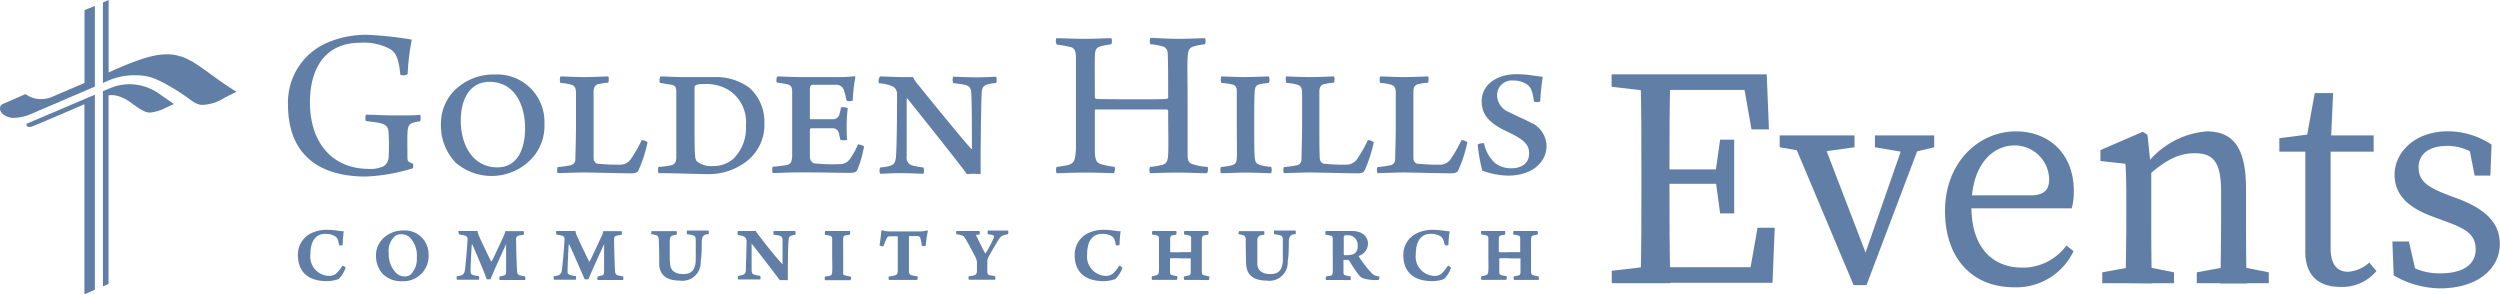 <svg id="Layer_1" data-name="Layer 1" xmlns="http://www.w3.org/2000/svg" viewBox="0 0 272.48 32.08"><defs><style>.cls-1{fill:#617fa6;}</style></defs><path class="cls-1" d="M25.41,38.14v-7.9l-.62.27V39.3a7.37,7.37,0,0,1,3.4-.86c1.5,0,2.26.2,4.65,1.66,1.62,1,1.94,1.57,2.82,1.57a4.79,4.79,0,0,0,2.44-.81l1.25-.62c-1.8-1.05-4.13-3-5.1-3.43A5.12,5.12,0,0,0,32,36.16C31,36.16,29.73,36.16,25.41,38.14Z" transform="translate(-13.57 -30.24)"/><path class="cls-1" d="M26.15,39.64c-.38.13-.9.33-1.36.54V61.45l.61-.26V40.64s1-.3,2.54.86,1.85,1,2.07,1A4.59,4.59,0,0,0,31.6,42l.93-.42-1.44-1a5.77,5.77,0,0,0-3.15-1.16A5.89,5.89,0,0,0,26.15,39.64Z" transform="translate(-13.57 -30.24)"/><path class="cls-1" d="M23.91,40.56V61.82l-1.14.5V41.6s-5.69,2.47-5.85,2.47-.3.06-.42-.1,0-.25.05-.28Z" transform="translate(-13.57 -30.24)"/><path class="cls-1" d="M23.91,30.88v8.8L16.7,42.77a5.32,5.32,0,0,1-1.66.32c-.6,0-1.47-.38-1.47-1.05a.51.51,0,0,1,.29-.46l2.5-1.09a2.67,2.67,0,0,0,1.87.54,2.53,2.53,0,0,0,.95-.21l3.6-1.54V31.35Z" transform="translate(-13.57 -30.24)"/><path class="cls-1" d="M58.59,48.57a19.44,19.44,0,0,1-5.16.91c-5.55,0-8.47-2.8-8.47-7.81a7.08,7.08,0,0,1,4.17-6.73,10.71,10.71,0,0,1,4.63-.9,38,38,0,0,1,4.69.52A25.4,25.4,0,0,0,58,38.33a1,1,0,0,1-.79.07c-.19-1.77-.47-2.44-1.16-2.84a6.12,6.12,0,0,0-3.22-.66c-3.7,0-5.48,2.63-5.48,6.52,0,4.07,2.18,7.23,6.47,7.23a3.22,3.22,0,0,0,1.59-.31,1.24,1.24,0,0,0,.52-1,21.19,21.19,0,0,0,0-2.41c0-.79-.19-1.07-.88-1.26-.42-.1-.85-.14-1.59-.24-.11-.07-.07-.61,0-.69.73,0,1.87.08,3.32.08s2.11,0,2.58-.08a1.11,1.11,0,0,1,0,.72,4.64,4.64,0,0,0-.78.16c-.46.14-.57.45-.6,1.14s0,2.18,0,2.63.07.48.6.69A1.18,1.18,0,0,1,58.59,48.57Z" transform="translate(-13.57 -30.24)"/><path class="cls-1" d="M63.12,47.84a5.77,5.77,0,0,1-1.49-4,5.23,5.23,0,0,1,1.11-3.34,6,6,0,0,1,4.74-2.14,5.16,5.16,0,0,1,5.43,5.34,5.29,5.29,0,0,1-1.09,3.48,6,6,0,0,1-8.7.69Zm7.68-3.63c0-2.56-1.16-5.05-3.88-5.05-2.21,0-3.13,2-3.13,4.2,0,2.68,1.3,5.12,4,5.12C70,48.48,70.8,46.42,70.8,44.21Z" transform="translate(-13.57 -30.24)"/><path class="cls-1" d="M74.65,38.57c.47,0,1.49.07,2.65.07,1,0,2.21-.07,2.56-.07.1.07.07.59,0,.69-.47,0-.83.12-1.07.14-.4.12-.49.38-.52.74,0,.56,0,1.65,0,3.41,0,1.52,0,3.32,0,4a.68.68,0,0,0,.35.52,22.45,22.45,0,0,0,2.56.12,1.39,1.39,0,0,0,1.12-.57,14.69,14.69,0,0,0,1.21-2.11,1,1,0,0,1,.64.24,14.83,14.83,0,0,1-1,3.08c-.12.21-.33.3-.71.3-1.09,0-4.36-.09-5.26-.09s-2.45.07-2.83.07a.94.94,0,0,1,0-.66,11.49,11.49,0,0,0,1.38-.19.65.65,0,0,0,.55-.69c0-.48.07-1.92.07-4.13,0-1.78,0-2.58,0-3,0-.71-.19-.9-.64-1a5.07,5.07,0,0,0-1.06-.16A1.09,1.09,0,0,1,74.65,38.57Z" transform="translate(-13.57 -30.24)"/><path class="cls-1" d="M85.55,38.57c.36,0,1.73.07,2.37.07,1,0,1.9,0,3.53,0a6.08,6.08,0,0,1,3.8,1.17,4.92,4.92,0,0,1,1.63,3.84A5,5,0,0,1,94.7,48a6.7,6.7,0,0,1-4.17,1.21c-1.28,0-3.15-.09-4.41-.09h-.78a1.16,1.16,0,0,1,0-.69,8.41,8.41,0,0,0,1.35-.17c.33-.07.55-.21.59-.8,0-1,0-2.25,0-3.77,0-1,0-2.8,0-3.44s-.21-.71-.64-.8c-.26,0-.69-.12-1.14-.17A.91.91,0,0,1,85.55,38.57Zm4,9.27a2.4,2.4,0,0,0,1.64.5,3.39,3.39,0,0,0,2.3-.78,4.72,4.72,0,0,0,1.38-3.66A4.14,4.14,0,0,0,93,40.06a4.74,4.74,0,0,0-2.7-.66,2.56,2.56,0,0,0-.86.1.34.34,0,0,0-.17.28c0,.38,0,2.49,0,3.91s0,3.2.07,3.53A1,1,0,0,0,89.53,47.84Z" transform="translate(-13.57 -30.24)"/><path class="cls-1" d="M98.28,38.57c.46,0,1.64.07,2.61.07h3.75a15.61,15.61,0,0,0,2.06-.09s.1.09.1.11a17,17,0,0,0-.29,2.54.87.87,0,0,1-.68,0,7.6,7.6,0,0,0-.24-1,.88.88,0,0,0-.93-.72c-.31,0-2.37,0-2.58,0a.4.4,0,0,0-.24.33c0,1.12,0,2.52,0,3.3,0,0,0,.12.1.12.88,0,1.87,0,2.46,0a.71.71,0,0,0,.67-.57,6,6,0,0,0,.16-.72,1.5,1.5,0,0,1,.74.08,15.81,15.81,0,0,0-.12,1.73c0,.47,0,1.25.05,1.73a1.33,1.33,0,0,1-.74,0c-.07-.38-.12-.52-.16-.73a.68.68,0,0,0-.6-.53c-.54,0-1.7,0-2.46,0,0,0-.1.09-.1.14,0,.78,0,2.11,0,2.94a.83.83,0,0,0,.42.74,18.72,18.72,0,0,0,2.73.09,1.36,1.36,0,0,0,1.28-.66,7.39,7.39,0,0,0,.81-1.5c.09,0,.63.12.66.26a13,13,0,0,1-.71,2.49c-.15.29-.26.36-1,.36-1.42,0-2.25-.05-5.19-.05-1.45,0-2.45.07-3.06.07a1.34,1.34,0,0,1,0-.69,12.54,12.54,0,0,0,1.56-.19c.43-.12.52-.31.57-.92,0-.4,0-2,0-3.91,0-1.54,0-2.82,0-3.13,0-.55-.12-.71-.52-.83a10.8,10.8,0,0,0-1.16-.19A1,1,0,0,1,98.28,38.57Z" transform="translate(-13.57 -30.24)"/><path class="cls-1" d="M109.48,38.57c.54,0,1.49.07,2.46.07h1.14a3.84,3.84,0,0,0,.64.93c1.75,2.18,4.88,6,5.71,6.9,0,0,0,0,.07,0,0-2.32,0-4.88-.07-6.07,0-.52-.19-.8-.71-.92-.28-.07-.76-.12-1.26-.19a1,1,0,0,1,0-.69c.43,0,1.45.07,2.52.07s1.92-.07,2.16-.07a1,1,0,0,1,0,.69,4.64,4.64,0,0,0-1,.16c-.45.17-.54.43-.57.88-.07,1.28-.09,4.25-.12,6.52,0,.76,0,1.8,0,2.37a7.42,7.42,0,0,0-1.49,0c-.83-1.16-5.43-6.92-6.5-8.25,0,0-.07,0-.07,0,0,1.75,0,5.36,0,6.33a.87.87,0,0,0,.71,1,8.34,8.34,0,0,0,1.11.19.87.87,0,0,1,0,.69c-.41,0-1.47-.07-2.42-.07-1.16,0-1.85.07-2.28.07a.76.76,0,0,1,0-.69,5.14,5.14,0,0,0,1.12-.19c.4-.14.54-.42.59-.92.07-.88.12-3.27.12-6.88a.92.92,0,0,0-.45-.83,4.28,4.28,0,0,0-1.52-.35A.87.87,0,0,1,109.48,38.57Z" transform="translate(-13.57 -30.24)"/><path class="cls-1" d="M128.7,34.4c.57,0,1.76.07,3,.07,1.59,0,2.3-.07,3-.07a.93.93,0,0,1,0,.66,10.58,10.58,0,0,0-1.14.22c-.47.14-.64.33-.66,1.08s0,2.09,0,4.42c0,.09.05.21.12.23s.6.05,4,.05c2.61,0,3.51,0,3.73-.05a.17.17,0,0,0,.14-.14c0-1.23,0-3.91-.05-4.77a.77.77,0,0,0-.47-.78,7,7,0,0,0-1.4-.26c-.12-.09-.1-.57,0-.69.55,0,1.71.1,3,.1s2.56-.07,2.94-.07a.94.94,0,0,1,0,.66,7.36,7.36,0,0,0-1.24.24c-.52.16-.61.43-.66,1.28s0,2.23,0,5.05c0,2.06,0,4.67,0,5.47s.21.93.66,1.07a6.68,6.68,0,0,0,1.52.26c.07.1.05.62-.09.69-.72,0-2-.07-3.18-.07s-2.4.05-3,.07a.83.83,0,0,1,0-.69,7.91,7.91,0,0,0,1.35-.23c.43-.12.57-.36.62-1.1s0-3.27,0-4.76c0-.07-.07-.17-.14-.17-.45,0-2.47,0-3.77,0-1.85,0-3.8,0-4,0-.05,0-.08.12-.08.15,0,1.3,0,4,0,4.52.05.81.14,1.14.73,1.31a10.21,10.21,0,0,0,1.43.28.85.85,0,0,1-.1.69c-.45,0-1.56-.07-3.08-.07s-2.68.07-3.15.07a1,1,0,0,1,0-.69c.57-.07.95-.14,1.28-.21.69-.21.76-.64.83-1.73,0-.81,0-2.82,0-4.89,0-2.3,0-4.81,0-5.24-.05-.66-.19-.92-.66-1a9.91,9.91,0,0,0-1.43-.26A.84.84,0,0,1,128.7,34.4Z" transform="translate(-13.57 -30.24)"/><path class="cls-1" d="M146.68,38.57c.35,0,1.61.07,2.53.07s2.18-.07,2.66-.07a1,1,0,0,1,0,.71,7.61,7.61,0,0,0-1,.14c-.41.1-.52.31-.55.84-.05.71-.05,1.91-.05,3.41,0,1.66,0,3.08.05,3.65s.14.78.64.92a6.18,6.18,0,0,0,1.16.19,1.09,1.09,0,0,1,0,.69c-.43,0-1.9-.07-2.77-.07s-2.16.07-2.71.07a1,1,0,0,1,0-.69c.41,0,.88-.11,1.12-.16.5-.12.57-.36.61-.76s0-2,0-4.2c0-1.37,0-2.3,0-3.1,0-.45-.11-.64-.47-.76a9.38,9.38,0,0,0-1.18-.17C146.58,39.19,146.63,38.64,146.68,38.57Z" transform="translate(-13.57 -30.24)"/><path class="cls-1" d="M153.74,38.57c.48,0,1.5.07,2.66.07.95,0,2.2-.07,2.56-.07.1.07.07.59,0,.69-.47,0-.83.12-1.07.14-.4.12-.49.38-.52.74,0,.56,0,1.65,0,3.41,0,1.52,0,3.32.05,4a.68.68,0,0,0,.35.52,22.45,22.45,0,0,0,2.56.12,1.4,1.4,0,0,0,1.12-.57,14.69,14.69,0,0,0,1.21-2.11,1,1,0,0,1,.64.24,15.44,15.44,0,0,1-1,3.08c-.12.21-.33.3-.71.3-1.09,0-4.36-.09-5.26-.09s-2.45.07-2.83.07a.94.94,0,0,1,0-.66,11.49,11.49,0,0,0,1.38-.19.63.63,0,0,0,.54-.69c0-.48.07-1.92.07-4.13,0-1.78,0-2.58,0-3,0-.71-.19-.9-.64-1a5.18,5.18,0,0,0-1.07-.16A1.24,1.24,0,0,1,153.74,38.57Z" transform="translate(-13.57 -30.24)"/><path class="cls-1" d="M164,38.57c.47,0,1.49.07,2.65.07,1,0,2.21-.07,2.56-.07.1.07.07.59,0,.69-.47,0-.83.12-1.06.14-.41.12-.5.38-.53.74,0,.56,0,1.65,0,3.41,0,1.52,0,3.32,0,4a.68.68,0,0,0,.35.52,22.58,22.58,0,0,0,2.56.12,1.39,1.39,0,0,0,1.12-.57,14.69,14.69,0,0,0,1.21-2.11,1,1,0,0,1,.64.24,14.83,14.83,0,0,1-1,3.08c-.12.21-.33.3-.71.3-1.09,0-4.36-.09-5.26-.09s-2.44.07-2.82.07a.84.84,0,0,1,0-.66,11.28,11.28,0,0,0,1.37-.19.65.65,0,0,0,.55-.69c0-.48.07-1.92.07-4.13,0-1.78,0-2.58,0-3,0-.71-.19-.9-.64-1a5.07,5.07,0,0,0-1.06-.16A1.09,1.09,0,0,1,164,38.57Z" transform="translate(-13.57 -30.24)"/><path class="cls-1" d="M176.6,48.08a2.94,2.94,0,0,0,1.73.5c.92,0,1.9-.43,1.9-1.62,0-1-.57-1.51-2.42-2.39s-2.75-1.76-2.75-3.3c0-1.84,1.73-2.94,3.72-2.94a11.93,11.93,0,0,1,1.73.12c.5.07,1,.15,1.21.15-.09.54-.24,1.84-.28,2.7a.91.91,0,0,1-.69,0c-.12-1.07-.33-1.57-.74-1.85a2.52,2.52,0,0,0-1.49-.43,1.6,1.6,0,0,0-1.78,1.61A2,2,0,0,0,178,42.44c.88.45,1.61.75,2.35,1.13a2.84,2.84,0,0,1,1.78,2.59c0,1.75-1.57,3.22-4.18,3.22a8.56,8.56,0,0,1-2.82-.54,17.16,17.16,0,0,1-.5-2.85,1.2,1.2,0,0,1,.69-.14A3.9,3.9,0,0,0,176.6,48.08Z" transform="translate(-13.57 -30.24)"/><path class="cls-1" d="M50,55.94a2.09,2.09,0,0,0-1-.21c-1,0-1.6.77-1.6,2.23a2.1,2.1,0,0,0,2,2.35,1.22,1.22,0,0,0,.78-.23,4,4,0,0,0,.72-.89.74.74,0,0,1,.34.23,3.11,3.11,0,0,1-.76,1.23,3.66,3.66,0,0,1-1.31.23c-2,0-3.13-1-3.13-2.84a2.59,2.59,0,0,1,1.44-2.38,3.9,3.9,0,0,1,1.74-.37c.83,0,1.47.16,1.82.16a12.14,12.14,0,0,0-.12,1.48c0,.06-.39.1-.4,0C50.43,56.37,50.36,56.13,50,55.94Z" transform="translate(-13.57 -30.24)"/><path class="cls-1" d="M55.29,60.1a2.91,2.91,0,0,1-.74-2,2.54,2.54,0,0,1,.92-2,3.07,3.07,0,0,1,2.06-.74A2.58,2.58,0,0,1,60.28,58a2.74,2.74,0,0,1-2.87,2.89A2.83,2.83,0,0,1,55.29,60.1Zm3.09,0A2.38,2.38,0,0,0,59,58.3a2.82,2.82,0,0,0-.82-2.23,1.33,1.33,0,0,0-.87-.3,1.23,1.23,0,0,0-.65.17,2.15,2.15,0,0,0-.72,1.89,2.88,2.88,0,0,0,.89,2.24,1.41,1.41,0,0,0,.9.3A1,1,0,0,0,58.38,60.12Z" transform="translate(-13.57 -30.24)"/><path class="cls-1" d="M63.52,55.42c.58,0,1.37,0,2.09,0a2.43,2.43,0,0,0,.18.58c.37.8,1.08,2.3,1.31,2.73a0,0,0,0,0,.06,0c.21-.39,1-2.1,1.32-2.79a2.1,2.1,0,0,0,.16-.51c1.16,0,1.54,0,2,0a.61.61,0,0,1,0,.4,5.16,5.16,0,0,0-.6.11c-.17.06-.22.19-.22.39,0,.61.06,2.87.11,3.46,0,.23.08.4.31.46s.32.07.56.12a.59.59,0,0,1,0,.39c-.29,0-.71,0-1.48,0-.48,0-.89,0-1.29,0a.58.58,0,0,1,0-.39,4.13,4.13,0,0,0,.5-.12c.15-.05.19-.13.2-.41,0-.67,0-2,0-3,0,0,0,0,0,0-.34.78-1.43,3.1-1.69,3.83a1.24,1.24,0,0,1-.43,0c-.22-.72-1.06-2.63-1.56-3.79a0,0,0,0,0-.06,0c-.06.87-.12,2.18-.13,2.86,0,.25,0,.39.29.48a5.49,5.49,0,0,0,.61.12.53.53,0,0,1,0,.39c-.19,0-.66,0-1.31,0-.39,0-.81,0-1.08,0a.58.58,0,0,1,0-.39c.18,0,.38-.06.5-.1s.33-.2.37-.53c.09-.69.26-2.68.29-3.39a.37.37,0,0,0-.22-.38,5.18,5.18,0,0,0-.68-.14A.89.89,0,0,1,63.52,55.42Z" transform="translate(-13.57 -30.24)"/><path class="cls-1" d="M74.2,55.42c.58,0,1.37,0,2.09,0a2.43,2.43,0,0,0,.18.58c.37.8,1.08,2.3,1.31,2.73a0,0,0,0,0,.06,0c.21-.39,1-2.1,1.32-2.79a2.1,2.1,0,0,0,.16-.51c1.16,0,1.54,0,2,0a.61.61,0,0,1,0,.4,5.16,5.16,0,0,0-.6.11c-.17.06-.22.19-.22.39,0,.61.06,2.87.11,3.46,0,.23.08.4.31.46s.32.07.56.12a.59.59,0,0,1,0,.39c-.29,0-.71,0-1.48,0-.48,0-.89,0-1.29,0a.58.58,0,0,1,0-.39,4.13,4.13,0,0,0,.5-.12c.15-.05.19-.13.2-.41,0-.67,0-2,0-3,0,0,0,0,0,0-.34.78-1.43,3.1-1.69,3.83a1.24,1.24,0,0,1-.43,0C77,60,76.12,58,75.62,56.88a0,0,0,0,0-.06,0c-.06.87-.12,2.18-.13,2.86,0,.25,0,.39.29.48a5.49,5.49,0,0,0,.61.12.53.53,0,0,1,0,.39c-.19,0-.66,0-1.31,0-.39,0-.81,0-1.08,0a.58.58,0,0,1,0-.39c.18,0,.38-.06.5-.1s.33-.2.37-.53c.09-.69.26-2.68.29-3.39a.37.37,0,0,0-.22-.38,5.18,5.18,0,0,0-.68-.14A.89.89,0,0,1,74.2,55.42Z" transform="translate(-13.57 -30.24)"/><path class="cls-1" d="M84.58,55.43l1.38,0,1.35,0a.68.68,0,0,1,0,.4c-.18,0-.35.07-.45.08s-.29.21-.29.48c0,.73,0,1.25,0,1.72,0,.22,0,.74.05,1,.07.59.5,1,1.42,1,.59,0,1.28-.14,1.36-1.44,0-.65,0-1.8,0-2.26,0-.3-.06-.48-.37-.54a4.24,4.24,0,0,0-.58-.1.77.77,0,0,1,0-.4c.35,0,.77,0,1.21,0,.68,0,1,0,1.13,0a.61.61,0,0,1,0,.4c-.14,0-.28,0-.42.08s-.29.21-.31.63c0,.66,0,1.64-.12,2.24a2,2,0,0,1-2.32,2.1c-1.59,0-2.11-.77-2.2-1.65,0-.62,0-2.4-.06-2.88a.4.4,0,0,0-.28-.42,2.55,2.55,0,0,0-.51-.1A.74.74,0,0,1,84.58,55.43Z" transform="translate(-13.57 -30.24)"/><path class="cls-1" d="M94,55.42c.29,0,.66,0,1.3,0h.66a2,2,0,0,0,.34.5c.75,1,2,2.55,2.56,3.14l0,0c0-1.13,0-2,0-2.65,0-.29-.1-.43-.38-.5a4.89,4.89,0,0,0-.59-.09.77.77,0,0,1,0-.4c.2,0,.6,0,1.25,0s.94,0,1.12,0a.9.9,0,0,1,0,.4l-.37.08c-.24.07-.34.14-.37.52-.06.68-.07,1.73-.08,3.14,0,.4,0,.9,0,1.22a6.32,6.32,0,0,0-.87,0c-.6-.8-2.35-3.07-3.08-4a0,0,0,0,0,0,0c0,.94,0,2.45,0,2.87s.15.49.39.55.3.06.55.11a.59.59,0,0,1,0,.39c-.35,0-.76,0-1.19,0s-.9,0-1.22,0a.74.74,0,0,1,0-.39,3.92,3.92,0,0,0,.54-.12.51.51,0,0,0,.3-.49c0-.48.07-2.08.08-3.27A.51.51,0,0,0,94.6,56a2,2,0,0,0-.62-.14A.81.81,0,0,1,94,55.42Z" transform="translate(-13.57 -30.24)"/><path class="cls-1" d="M103.51,55.42c.26,0,.73,0,1.31,0,.79,0,1.15,0,1.38,0a.61.61,0,0,1,0,.4,2.74,2.74,0,0,0-.51.08c-.2.07-.21.21-.22.4s0,.81,0,1.56,0,1.64,0,2,0,.34.27.41.37.08.58.12a.54.54,0,0,1-.06.39c-.24,0-.69,0-1.36,0s-1.13,0-1.4,0c-.06,0-.06-.36,0-.39l.44-.08c.26-.05.3-.14.33-.42s0-1.28,0-2c0-.88,0-1.23,0-1.59,0-.2-.07-.31-.23-.36a2.35,2.35,0,0,0-.54-.1A.68.68,0,0,1,103.51,55.42Z" transform="translate(-13.57 -30.24)"/><path class="cls-1" d="M113.53,60.75c-.33,0-.86,0-1.54,0s-1.26,0-1.53,0a.44.44,0,0,1,0-.39c.26,0,.49-.07.61-.1.27-.06.33-.18.35-.53,0-.92,0-2.24,0-3.65,0,0,0-.08,0-.08a7.63,7.63,0,0,0-.85,0c-.14,0-.27,0-.4.31a8,8,0,0,0-.31.77.62.62,0,0,1-.43-.11c.07-.37.16-1.12.2-1.57,0,0,.09-.07.11-.06a2.41,2.41,0,0,0,.81.12h3.07a3.16,3.16,0,0,0,1-.11s.07.06.08.08a11.16,11.16,0,0,0-.23,1.6.79.79,0,0,1-.43,0,5.24,5.24,0,0,0-.15-.8.33.33,0,0,0-.32-.26c-.32,0-.75,0-.93,0a.1.1,0,0,0,0,.07c0,1.27,0,3.35,0,3.81a.4.4,0,0,0,.22.38,5.92,5.92,0,0,0,.71.13A.49.49,0,0,1,113.53,60.75Z" transform="translate(-13.57 -30.24)"/><path class="cls-1" d="M117.81,55.42c.27,0,.75,0,1.18,0s1.19,0,1.33,0a.51.51,0,0,1,0,.4l-.27,0c-.13,0-.09.15,0,.25.16.36.74,1.52.89,1.76a.06.06,0,0,0,.07,0,13.12,13.12,0,0,0,.89-1.72c0-.13,0-.22-.18-.26a4.79,4.79,0,0,0-.48-.08.75.75,0,0,1,0-.4c.32,0,.64,0,1.13,0s.76,0,1.07,0a.68.68,0,0,1,0,.4,2.42,2.42,0,0,0-.43.09c-.26.08-.38.16-.64.57s-.89,1.48-1.09,1.88a.74.74,0,0,0-.1.4c0,.37,0,.53,0,1,0,.3,0,.48.29.53s.35.06.56.1a.67.67,0,0,1,0,.39c-.25,0-.93,0-1.47,0-.7,0-1,0-1.4,0a.65.65,0,0,1,0-.39c.26,0,.49-.07.63-.11s.26-.2.26-.45c0-.42,0-.56,0-.94a1.34,1.34,0,0,0-.11-.45c-.17-.37-.66-1.29-1-1.88s-.39-.58-.64-.65a2.49,2.49,0,0,0-.49-.08A.64.64,0,0,1,117.81,55.42Z" transform="translate(-13.57 -30.24)"/><path class="cls-1" d="M134.67,55.94a2.05,2.05,0,0,0-1-.21c-1,0-1.61.77-1.61,2.23a2.11,2.11,0,0,0,2,2.35,1.22,1.22,0,0,0,.78-.23,3.72,3.72,0,0,0,.72-.89.65.65,0,0,1,.34.23,3.11,3.11,0,0,1-.76,1.23,3.61,3.61,0,0,1-1.31.23c-2,0-3.13-1-3.13-2.84a2.61,2.61,0,0,1,1.44-2.38,3.9,3.9,0,0,1,1.74-.37c.83,0,1.47.16,1.83.16a12.14,12.14,0,0,0-.12,1.48c-.05.06-.4.1-.41,0C135.09,56.37,135,56.13,134.67,55.94Z" transform="translate(-13.57 -30.24)"/><path class="cls-1" d="M139.18,55.42c.2,0,.52,0,1.27,0s1.11,0,1.32,0a.61.61,0,0,1,0,.4,3.29,3.29,0,0,0-.46.08c-.17.07-.2.19-.2.4s0,.74,0,1.34a.12.12,0,0,0,0,.08,9.19,9.19,0,0,0,1.16,0l1.06,0s.06,0,.06-.06V56.22c0-.11,0-.25-.16-.29a1.82,1.82,0,0,0-.57-.11.51.51,0,0,1,0-.4c.37,0,.67,0,1.31,0s1,0,1.28,0a.47.47,0,0,1,0,.4,2.29,2.29,0,0,0-.48.09c-.18.07-.19.18-.21.46,0,.49,0,.9,0,1.7,0,.64,0,1.41,0,1.77,0,.18,0,.33.21.39a3.12,3.12,0,0,0,.61.13s0,.35-.05.39-.7,0-1.38,0-1.11,0-1.3,0a.41.41,0,0,1,0-.39,3.37,3.37,0,0,0,.51-.11c.12,0,.19-.15.19-.35,0-.37,0-.93,0-1.5a.05.05,0,0,0,0,0h-1.1a8.35,8.35,0,0,0-1.16,0v0c0,.54,0,1.12,0,1.39s0,.37.25.44.33.07.55.12a.58.58,0,0,1-.05.39c-.13,0-.56,0-1.42,0-.69,0-1.13,0-1.29,0a.65.65,0,0,1,0-.39,4,4,0,0,0,.45-.1c.24-.06.3-.21.31-.53s0-.94,0-1.72,0-1.45,0-1.67,0-.37-.22-.43a3,3,0,0,0-.52-.09A.61.61,0,0,1,139.18,55.42Z" transform="translate(-13.57 -30.24)"/><path class="cls-1" d="M148.62,55.43l1.38,0,1.35,0a.68.68,0,0,1,0,.4c-.18,0-.35.07-.45.08s-.29.21-.29.48c0,.73,0,1.25,0,1.72,0,.22,0,.74,0,1,.07.59.51,1,1.42,1,.59,0,1.28-.14,1.36-1.44,0-.65,0-1.8,0-2.26,0-.3-.06-.48-.36-.54a4.43,4.43,0,0,0-.59-.1.68.68,0,0,1,0-.4c.34,0,.76,0,1.2,0,.68,0,1,0,1.13,0a.61.61,0,0,1,0,.4c-.14,0-.28,0-.41.08s-.3.21-.32.63c0,.66,0,1.64-.12,2.24a2,2,0,0,1-2.32,2.1c-1.58,0-2.11-.77-2.2-1.65-.05-.62-.05-2.4-.06-2.88a.4.4,0,0,0-.28-.42,2.43,2.43,0,0,0-.5-.1A.65.65,0,0,1,148.62,55.43Z" transform="translate(-13.57 -30.24)"/><path class="cls-1" d="M158.09,55.42l1.24,0c.84,0,1.35,0,1.64,0,1.09,0,1.7.62,1.7,1.37a1.42,1.42,0,0,1-1,1.34s0,.06,0,.07A12.34,12.34,0,0,0,163,59.94a1.19,1.19,0,0,0,.91.42s0,.38-.09.39a4.56,4.56,0,0,1-1.72-.19,1.36,1.36,0,0,1-.45-.38c-.35-.44-.71-1-1-1.49a.27.27,0,0,0-.24-.13H160s0,0,0,.06c0,.51,0,1,0,1.27s.07.33.26.37a4.45,4.45,0,0,0,.51.11c.06,0,0,.38,0,.39s-.61,0-1.32,0-1.1,0-1.34,0c-.05,0-.07-.35,0-.39l.45-.08c.19,0,.26-.16.27-.42s0-1.26,0-1.78c0-.94,0-1.54,0-1.81s-.09-.31-.26-.36a3.83,3.83,0,0,0-.5-.09C158,55.74,158,55.45,158.09,55.42Zm2,.5s-.06.1-.06.14c0,.28,0,1.3,0,1.92,0,0,0,.07.06.07a2.64,2.64,0,0,0,1-.11.88.88,0,0,0,.45-.88,1.05,1.05,0,0,0-1.13-1.18A1.45,1.45,0,0,0,160.05,55.92Z" transform="translate(-13.57 -30.24)"/><path class="cls-1" d="M170.48,55.94a2.09,2.09,0,0,0-1-.21c-1,0-1.6.77-1.6,2.23a2.1,2.1,0,0,0,2,2.35,1.22,1.22,0,0,0,.78-.23,4,4,0,0,0,.72-.89.74.74,0,0,1,.34.23,3.11,3.11,0,0,1-.76,1.23,3.61,3.61,0,0,1-1.31.23c-2,0-3.13-1-3.13-2.84A2.59,2.59,0,0,1,168,55.66a3.9,3.9,0,0,1,1.74-.37c.83,0,1.47.16,1.83.16a10.31,10.31,0,0,0-.13,1.48c0,.06-.39.1-.4,0C170.9,56.37,170.83,56.13,170.48,55.94Z" transform="translate(-13.57 -30.24)"/><path class="cls-1" d="M175,55.42c.21,0,.52,0,1.27,0s1.12,0,1.33,0a.68.68,0,0,1,0,.4,3.29,3.29,0,0,0-.46.08c-.17.07-.21.19-.21.4s0,.74,0,1.34a.12.12,0,0,0,.05.08,9.06,9.06,0,0,0,1.16,0l1.06,0s.06,0,.06-.06c0-.43,0-1,0-1.44,0-.11,0-.25-.15-.29a1.89,1.89,0,0,0-.57-.11.47.47,0,0,1,0-.4c.37,0,.68,0,1.32,0s1,0,1.28,0a.47.47,0,0,1,0,.4,2.16,2.16,0,0,0-.48.09c-.18.07-.2.18-.22.46,0,.49,0,.9,0,1.7,0,.64,0,1.41,0,1.77,0,.18.05.33.22.39a3,3,0,0,0,.6.13.59.59,0,0,1,0,.39c-.2,0-.69,0-1.37,0s-1.11,0-1.31,0a.48.48,0,0,1,0-.39,3.11,3.11,0,0,0,.51-.11c.13,0,.19-.15.2-.35,0-.37,0-.93,0-1.5,0,0,0,0-.05,0h-1.1a8.1,8.1,0,0,0-1.16,0s0,0,0,0c0,.54,0,1.12,0,1.39s0,.37.25.44.34.07.56.12a.53.53,0,0,1-.06.39c-.12,0-.56,0-1.41,0s-1.14,0-1.29,0a.58.58,0,0,1,0-.39,4,4,0,0,0,.45-.1c.24-.06.29-.21.31-.53s0-.94,0-1.72,0-1.45,0-1.67,0-.37-.23-.43a2.71,2.71,0,0,0-.51-.09A.61.61,0,0,1,175,55.42Z" transform="translate(-13.57 -30.24)"/><path class="cls-1" d="M189.22,39.7V38.34H194v1.87h-.34ZM194,59.24v1.87h-4.76V59.75l4.42-.51Zm-1.53-10.37c0-3.5,0-7-.1-10.53h3.26c-.1,3.43-.1,7-.1,10.53v1.3c0,3.91,0,7.44.1,10.94h-3.26c.1-3.43.1-7,.1-10.54Zm10.94-10.53,1.53,1.7H194v-1.7h12.13l.24,6h-1.9Zm-1.73,11.93H194V48.7h7.68ZM207,55.06l-.24,6H194v-1.7H205.6l-1.53,1.7,1.06-6Zm-6.46-6,.51-3.6h1.53V53.5h-1.53l-.51-3.78Z" transform="translate(-13.57 -30.24)"/><path class="cls-1" d="M210.88,46.87l-3.34-.58V45h8.16v1.29l-4.14.58ZM212,45l5.31,13.83-1.4,1.77L221.35,45h1.83L217,61.32h-1.4L208.73,45Zm9.32,1.87-3.4-.58V45h6.46v1.29l-2.38.58Z" transform="translate(-13.57 -30.24)"/><path class="cls-1" d="M239.6,51.05a7.1,7.1,0,0,1-.23,1.9H226.82V51.53h8.09c1.63,0,2-.79,2-1.74a3.76,3.76,0,0,0-3.77-3.7c-2.18,0-4.7,1.83-4.7,6.69,0,4.32,2.18,6.63,5.58,6.63A5.88,5.88,0,0,0,238.79,57l.78.61a6.89,6.89,0,0,1-6.49,3.94c-4.56,0-7.52-3.16-7.52-8.32s3.54-8.67,7.76-8.67C236.82,44.56,239.6,46.94,239.6,51.05Z" transform="translate(-13.57 -30.24)"/><path class="cls-1" d="M245.22,61.11c.06-1.53.1-5,.1-7.14V52.38c0-1.87,0-2.93-.1-4.29l-2.72-.3V46.6l4.62-2,.51.34.41,3.94V54c0,2.11,0,5.61.1,7.14Zm5.3-1.19v1.19H242.7V59.92l3.74-.68h.68Zm7.85-9.07V54c0,2.18,0,5.61.1,7.14h-2.92c.07-1.53.1-5,.1-7.14V51.12c0-3.16-.81-4.18-2.85-4.18-1.7,0-3.1.68-5,2.34h-.72V47.75h1.74l-1.47.61a9.22,9.22,0,0,1,6.73-3.8C257,44.56,258.37,46.36,258.37,50.85Zm-.92,8.39,3.4.68v1.19H253V59.92l3.73-.68Z" transform="translate(-13.57 -30.24)"/><path class="cls-1" d="M269.49,59.86a3.85,3.85,0,0,0,2.31-1l.78.92a4.83,4.83,0,0,1-3.94,1.73c-2.34,0-3.81-1.22-3.81-3.84,0-.81,0-1.53,0-2.85V46.77H262V45.3l4.22-.54-1.36,1.12,1-5.5h2l-.27,5.94v11C267.59,59.11,268.34,59.86,269.49,59.86ZM272.28,45v1.77h-6V45Z" transform="translate(-13.57 -30.24)"/><path class="cls-1" d="M274.46,60.26l-.14-3.7h1.8l.92,4-1.67-.78V58.63a6.48,6.48,0,0,0,4.19,1.4c2.61,0,3.84-1.06,3.84-2.62s-1-2.21-3.16-3l-1.57-.58c-2.48-.92-4.11-2.25-4.11-4.56s2.07-4.72,5.85-4.72A8.68,8.68,0,0,1,285.13,46L285,49.38h-1.71L282.62,46l1.22.54v.89a5.56,5.56,0,0,0-3.47-1.29c-2.11,0-3.19.91-3.19,2.34s.85,2.11,3.16,3l1,.37c3.4,1.26,4.69,2.86,4.69,5,0,2.51-2.21,4.82-6.56,4.82A10.32,10.32,0,0,1,274.46,60.26Z" transform="translate(-13.57 -30.24)"/></svg>
